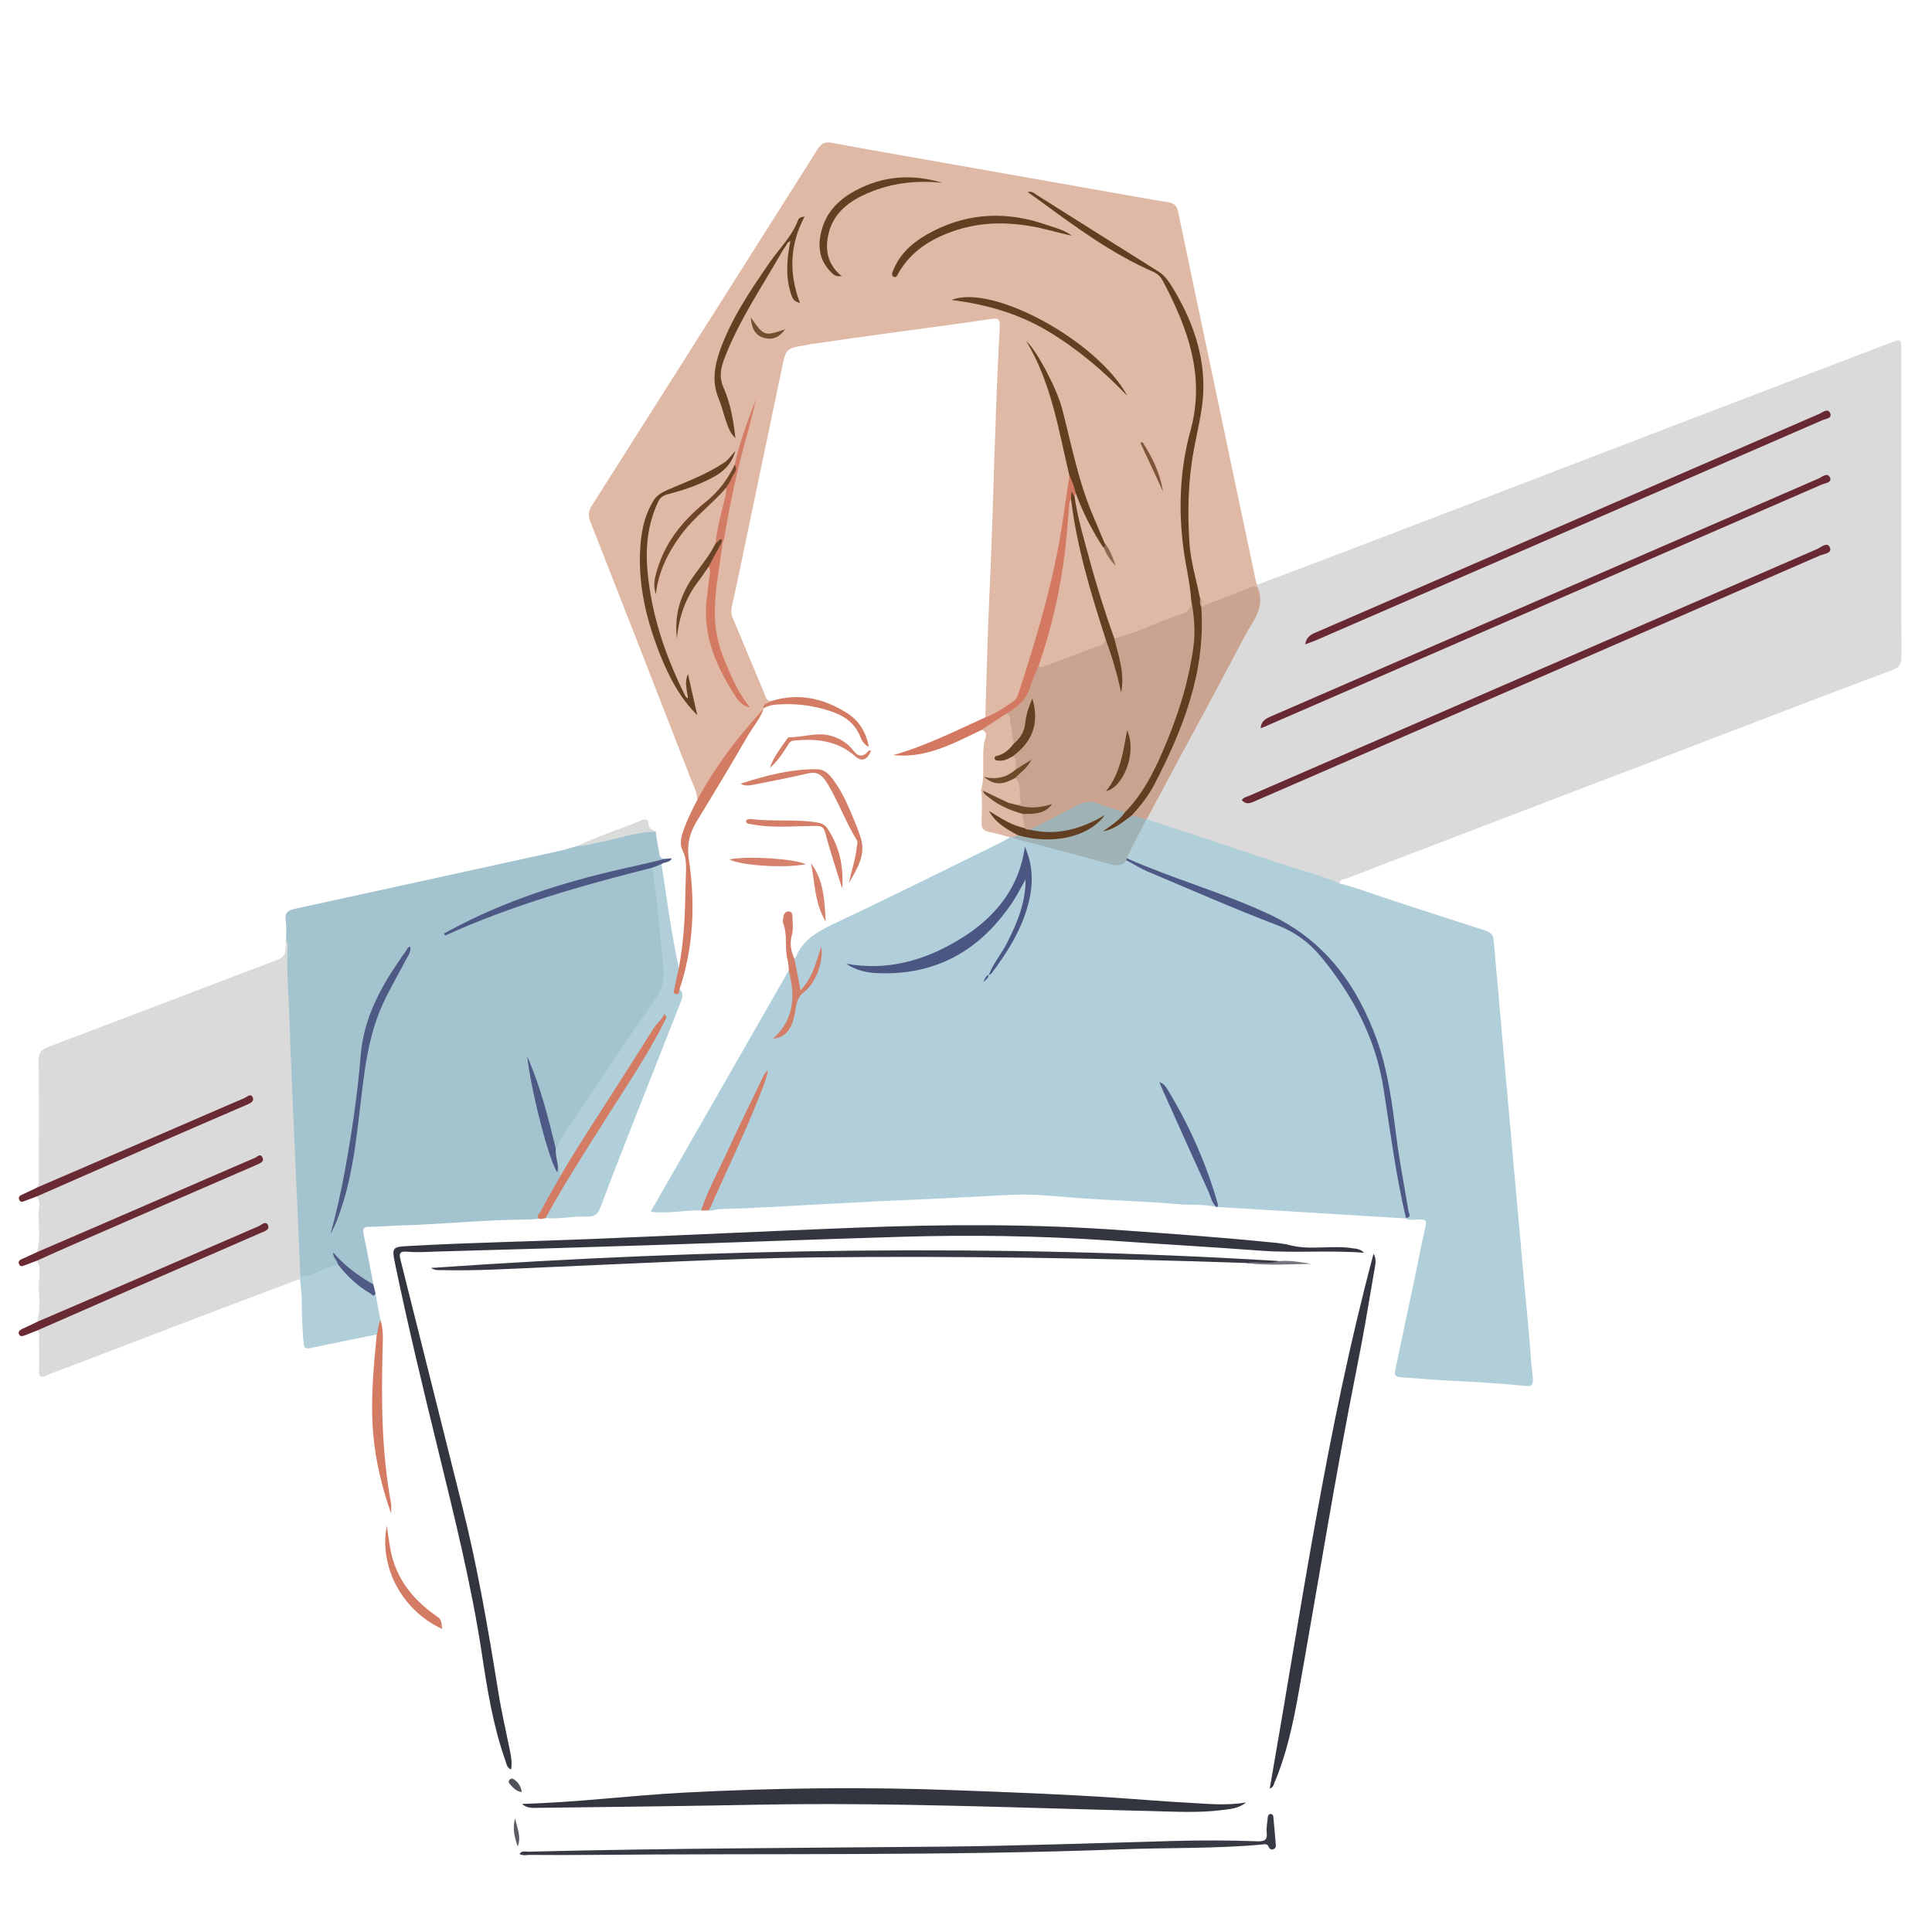 <?xml version="1.0" encoding="utf-8"?>
<!-- Generator: Adobe Illustrator 19.0.0, SVG Export Plug-In . SVG Version: 6.00 Build 0)  -->
<svg version="1.1" id="Layer_1" xmlns="http://www.w3.org/2000/svg" xmlns:xlink="http://www.w3.org/1999/xlink" x="0px" y="0px"
	 viewBox="0 0 1080 1080" style="enable-background:new 0 0 1080 1080;" xml:space="preserve">
<style type="text/css">
	.st0{fill:#DADADA;}
	.st1{fill:#B0CFDA;}
	.st2{fill:#DFB9A5;}
	.st3{fill:#A3C3CE;}
	.st4{fill:#B0CFD9;}
	.st5{fill:#33353F;}
	.st6{fill:#B1CFD9;}
	.st7{fill:#333640;}
	.st8{fill:#373943;}
	.st9{fill:#363842;}
	.st10{fill:#D47961;}
	.st11{fill:#D47B63;}
	.st12{fill:#692A34;}
	.st13{fill:#D37B63;}
	.st14{fill:#4D5884;}
	.st15{fill:#D57E67;}
	.st16{fill:#D37D66;}
	.st17{fill:#D37B65;}
	.st18{fill:#D47B64;}
	.st19{fill:#DADBDB;}
	.st20{fill:#D67F68;}
	.st21{fill:#D6816B;}
	.st22{fill:#D6826C;}
	.st23{fill:#4F5A85;}
	.st24{fill:#76767D;}
	.st25{fill:#5D5E65;}
	.st26{fill:#50525A;}
	.st27{fill:#CAA490;}
	.st28{fill:#692934;}
	.st29{fill:#9FB2B6;}
	.st30{fill:#4E5884;}
	.st31{fill:#4C5683;}
	.st32{fill:#CAA390;}
	.st33{fill:#623D1F;}
	.st34{fill:#643F21;}
	.st35{fill:#633E1F;}
	.st36{fill:#643E20;}
	.st37{fill:#653F21;}
	.st38{fill:#D47A63;}
	.st39{fill:#D47C65;}
	.st40{fill:#6D4628;}
	.st41{fill:#684224;}
	.st42{fill:#7D5639;}
	.st43{fill:#744E31;}
	.st44{fill:#8E684E;}
	.st45{fill:#4E5984;}
	.st46{fill:#4E5985;}
	.st47{fill:#6B4628;}
	.st48{fill:#6E492B;}
	.st49{fill:#633F22;}
	.st50{fill:#654022;}
</style>
<g id="XMLID_16_">
	<path id="XMLID_237_" class="st0" d="M702.8,326.9c24.8-9.4,49.7-18.8,74.5-28.3c29.3-11.2,58.6-22.4,87.9-33.7
		c49.3-18.9,98.6-37.8,147.9-56.6c15.3-5.9,30.7-11.7,46.1-17.6c2.7-1.1,3.7-0.5,3.6,2.4c0,0.8,0,1.7,0,2.5
		c0,57.2,0,114.3,0.1,171.5c0,4.1-1.1,6-5.2,7.5c-28.3,10.6-56.5,21.4-84.7,32.2c-28.7,11-57.4,22-86.1,32.9
		c-28.1,10.7-56.1,21.5-84.2,32.2c-16.6,6.3-33.2,12.7-49.7,19.1c-1.5,0.6-3.9,0.3-4.2,2.8c-1.5,0.8-2.9,0-4.3-0.4
		c-32.5-10.6-65.1-21.2-97.6-31.9c-2.2-0.7-4.6-1.1-6.1-3.2c0.4-6,4.2-10.7,6.9-15.7c12.2-22.8,24.5-45.7,36.6-68.6
		c5.3-10,10.7-19.9,16.1-29.8c2.3-4.2,3.5-8.1,1.8-12.7c-0.4-1.1-0.5-2.3-0.2-3.4C702.1,327.6,702.4,327.2,702.8,326.9z"/>
	<path id="XMLID_236_" class="st1" d="M680,674.7c-7.2-1.7-14.5-0.9-21.8-1.6c-18.5-1.6-37.1-2-55.6-3.4
		c-12.3-0.9-24.5-2.4-36.8-1.8c-21.2,1-42.4,2.3-63.6,3.1c-12.4,0.5-24.8,1.3-37.3,1.9c-20.9,1-41.7,2.5-62.7,3
		c-2.2,0-4.2,1.3-6.4,0.7c-0.5-1.6,0.4-2.9,1-4.3c10.1-22.8,20.9-45.3,28.9-66.1c-9.9,20.6-21,43.5-31.3,66.8
		c-0.6,1.4-1.4,2.7-2.6,3.6c-9.1-0.2-18.1,2-28.1,0.8c25.9-45.2,51.5-90,77.1-134.7c1.3,0,1.7,1,1.9,1.9c2.9,12.2,1.4,23.7-5.9,33.4
		c2.9-1.9,4.6-5.5,5.5-9.5c0.7-3.1,1.7-6.1,2.5-9.1c0.4-1.6,0.8-3.5,2.1-4.4c7.4-4.8,9.4-12.5,11.4-20.3c0.1-0.4,0.2-0.9,0.2-0.8
		c-1.3,5.3-3.1,11-6.4,16c-1.1,1.6-2.2,3.7-4.6,3.2c-2.2-0.5-2.1-2.9-2.2-4.6c-0.4-4.2-2.9-8.2-1.2-12.6c0.2-0.2,0.6-0.4,0.7-0.7
		c4.2-10.6,13.4-15,23-19.6c30.8-14.5,61.2-29.7,91.8-44.7c1.8-0.9,3.4-2,5.1-2.9c0.4-0.4,0.9-0.6,1.4-0.6c11.7,2.5,23.1,6.1,34.6,9
		c6.9,1.8,13.9,3.2,20.7,5.5c3.1,1,5.4-0.5,8-1.6c0.8-0.1,1.7,0,2.4,0.4c21.5,11.9,45.1,18.9,67.3,29.3c6.8,3.2,13.8,6,20.9,8.3
		c5.3,1.7,9.4,4.7,13.1,8.7c21.1,22.8,36.1,48.9,41.3,79.6c3.7,21.5,6.1,43.1,10.5,64.5c0.6,2.9,1.9,5.7,1.5,8.8
		c-0.2,0.5-0.5,0.9-0.9,1.2c-35-2.1-70-4.3-105-6.4c-3.8-7.8-5.5-16.4-8.9-24.4c-6.1-14.6-13.2-28.7-21.4-43.2
		c8.3,20.2,18.1,38.9,26.2,58.3C677.7,668.5,679.1,671.5,680,674.7z"/>
	<path id="XMLID_235_" class="st2" d="M702.8,326.9c0,0.4-0.1,0.7-0.1,1.1c-9.8,4.3-19.7,8.5-30.1,11.4c-0.5,0-1-0.3-1.3-0.7
		c-0.9-1.6-0.8-3.5-1.7-5.1c-7-26.4-8.4-53.1-3.8-80.2c1.5-8.9,3.2-17.7,4.7-26.6c2.3-13,0.4-25.6-3.6-37.9
		c-3.5-10.8-7.8-21.3-14.5-30.6c-2.3-3.2-4.8-5.8-8.2-7.8c-22.3-12.8-44.1-26.5-61.4-38.7c5.5,3.5,14.3,10.2,23.5,16.5
		c10.6,7.2,21.4,14.2,33.1,19.5c7.6,3.5,12.8,9.1,16.4,16.6c8.3,17.3,13.5,35.4,15,54.6c0.3,3.4-0.6,6.6-1.4,9.8
		c-5.9,22.7-8.4,45.8-7.3,69.3c0.5,10.2,3.6,20,4.5,30.1c0.2,2.2,0.6,4.3,0.6,6.5c-0.3,7.1-0.7,7.5-7.3,10c-10,3.8-20,7.8-30.1,11.5
		c-2.3,0.9-4.6,2.1-7.2,1c-1.4-0.9-2-2.2-2.5-3.7c-7.9-23.7-15.2-47.6-20.3-72.1c-0.2-1.1-0.4-2.3-0.2-3.5c0.2-1.1,0.5-2.1,1.7-2.5
		c3,2.6,3.9,6.4,5.5,9.8c3.2,6.8,6.9,13.2,10.6,19.7c1.8,3.1,3.5,6.3,5.3,9.4c-2.1-3.6-3.8-7.4-6.1-10.8
		c-8.7-18.1-15.4-36.9-19.4-56.5c-4-19.5-11-37.6-21.7-54.4c-0.3-0.6-0.8,0.6-0.3,0.1c0,0,0.1,0,0.2,0.2c5.6,8.1,9.6,17.1,12.5,26.5
		c4.8,15.3,7.8,31,11.1,46.6c-4.3,40.6-14.6,79.8-27.2,118.6c-3.1,9.6-11.1,12.7-18.7,16.6c-0.7,0.4-1.6,0.2-2.3-0.4
		c0.7-22.1,1.2-44.2,2.2-66.3c0.7-16.1,1.4-32.2,1.9-48.3c0.6-20.9,1.3-41.9,2.1-62.8c0.5-13.6,1.1-27.2,1.9-40.8
		c0.2-4.1-0.9-5-5.1-4.3c-18.2,2.8-36.4,5.1-54.6,7.6c-15.4,2.1-30.9,4.3-46.3,6.5c-0.5,0.1-1,0.3-1.5,0.4
		c-12.3,1.9-12.1,1.9-14.6,14.4c-8.1,38.9-16.3,77.8-24.4,116.8c-1.1,5-2.2,10-3.3,15.1c-0.4,2.1-0.4,4.2,0.5,6.3
		c5.9,14.1,11.8,28.2,17.7,42.3c0.7,1.7,1,4,3.6,4.3c-0.2,2.4-3.6,1.7-4,4l0-0.1c-7,11.1-16.4,20.4-23.6,31.4
		c-3.4,5.1-6.8,10.2-9.7,15.6c-0.9,1.6-1.1,4-3.8,4c-0.3-4.8-2.7-8.9-4.3-13.2c-18.4-47.4-36.9-94.8-55.5-142.1
		c-1.4-3.5-1-6.1,1-9.2C373,216.2,415,149.9,457,83.5c2-3.2,3.9-4.4,7.9-3.7c19.5,3.7,39.1,7,58.7,10.5c27.7,4.9,55.5,9.8,83.2,14.7
		c15.5,2.7,31,5.6,46.5,8.1c4,0.6,4.9,3.1,5.5,6.3c6.3,30.3,12.7,60.6,19.1,90.9c8,38.1,16,76.2,24.1,114.3
		C702.1,325.4,702.5,326.1,702.8,326.9z"/>
	<path id="XMLID_234_" class="st3" d="M159.9,525.9c0-3.8,0.4-7.7-0.2-11.5c-0.7-4.5,1.7-5.6,5.3-6.4
		c48.9-10.6,97.8-21.4,146.7-32.1c3.7-0.8,7.4-2,11-3c10.4-3.3,21.1-5.5,31.8-7.9c4.1-0.9,8.1-1.5,12.2,0c0.1,4.2,1.3,8.3,1.9,12.4
		c0.3,2.2,1.5,2.6,3.3,2.7c-1.7,2.8-4.8,2.6-7.4,3.2c-21.5,5-43.1,9.8-64.1,17c-17.3,5.9-33.9,13.6-50.4,21.3
		c29.3-13.7,59.9-23.8,91.2-31.6c6.1-1.5,12.2-3.2,18.3-4.9c1.7-0.5,3.5-1.3,5.3-0.4c3.6,5.2,2.4,11.3,3.1,16.9
		c1.6,12.7,2.5,25.5,3.9,38.2c0.8,7-0.2,13.2-4.4,19.3c-17.8,26.4-35.8,52.6-53.3,79.2c-0.9,1.4-1.7,2.9-3.2,3.8
		c-2.7-0.1-2.4-2.5-2.7-4.1c-3.1-14.8-8.1-29.1-12.4-43.5c4.9,15.2,7.2,31,11.2,46.4c0.8,3.2,1.8,6.4,2.9,9.5
		c0.4,1.1,0.9,1.8,2.2,1.2c2.4,0.9,1.8,3.1,2.3,4.8c-1.3,6.3-6,10.9-8.6,16.5c-1.3,2.8-3.8,5-4.1,8.3c-1.8,0.2-3.6,0.4-5.4,0.5
		c-24.7,0.1-49.4,2.7-74.1,3.4c-5.3,0.2-10.6,0.7-15.9,0.7c-2.9,0-3.7,1-3.1,3.9c2,9.4,3.7,18.8,5.5,28.2c-1,0.4-2,0.1-2.9-0.4
		c-7.2-4.4-14.5-8.8-18.8-16c0,1.7,3.8,3.1,1.6,6c-5.1,3.3-11,4.6-16.5,6.8c-1.9,0.8-4,0.7-5.2-1.5c-1.2-5.7-1.2-11.6-1.4-17.4
		c-0.3-10.8-0.9-21.6-1.3-32.4c-0.8-20.9-1.3-41.9-2.8-62.8c-0.5-7.1-0.3-14.3-0.7-21.4c-0.6-13.3-1.9-26.6-1.4-39.9
		C159.5,534.7,161.1,530.4,159.9,525.9z"/>
	<path id="XMLID_233_" class="st0" d="M159.9,525.9c1,0.9,1,2.1,0.9,3.2c-0.7,14.5,0.7,28.9,1.1,43.3c0.5,17.4,1.4,34.8,2.1,52.1
		c0.5,13.4,1.2,26.8,1.8,40.2c0.7,16.4,1.4,32.8,2.1,49.2c0.2,0.3,0.3,0.5,0.2,0.7c-0.1,0.2-0.2,0.3-0.3,0.3
		c-14.9,5.6-29.8,11.2-44.6,16.8c-28.8,11-57.6,22-86.4,33c-3.7,1.4-7.5,2.6-11.1,4.3c-3,1.3-3.9,0.5-3.9-2.6c0.1-6,0.1-12,0-18
		c0-1.6,0.5-3.4-1-4.7c0.5-3,3.3-3,5.3-3.9c18.7-8.3,37.5-16.4,56.3-24.5c20.9-9.1,41.8-18.2,62.7-27.3c0.8-0.3,1.5-0.6,2.6-2.2
		c-3.6,1-6.2,2.3-9,3.5C101.2,705.6,63.9,722,26.4,738c-1.7,0.7-3.4,2.3-5.6,0.9c2.1-7,0.8-14.1,0.9-21.1c0.1-4.3,1.4-8.9-1-13
		c0.2-2.4,2.3-2.6,3.9-3.3c27.8-12.1,55.6-24.2,83.4-36.2c10.4-4.5,20.8-9,31.2-13.5c1.8-0.8,3.7-1.3,5.5-3.7
		c-7.5,2.3-13.7,5.6-20.2,8.4C91.7,670.6,59,684.9,26.3,699c-1.7,0.8-3.5,2.3-5.6,0.8c2.1-7.3,0.7-14.7,0.9-22.1
		c0.1-3,1.2-6.3-1.1-9c0.2-2.1,2-2.5,3.5-3.1c27.6-12,55.2-24,82.8-36c10.8-4.7,21.8-9,32.2-14.8c-4.1,0.7-7.8,2.6-11.6,4.2
		c-34,14.9-68,29.6-102.1,44.4c-1.5,0.6-3,1.7-4.6,0.4c1.3-2,1-4.2,1-6.3c0-21.5,0.2-43-0.1-64.4c-0.1-4.5,1.5-6.4,5.4-7.9
		c25.8-9.7,51.5-19.5,77.2-29.3c16-6.1,31.9-12.2,47.9-18.2C159.6,534.8,159.6,534.8,159.9,525.9z"/>
	<path id="XMLID_232_" class="st4" d="M641,457.9c24.2,8,48.4,15.9,72.6,24.1c11.8,4,23.9,6.9,35.3,11.9c10.5,2.6,20.5,6.6,30.8,9.9
		c16.9,5.5,33.8,11,50.7,16.4c3,1,4.3,2.3,4.6,5.9c1.7,18.8,3.4,37.6,5,56.4c1.6,18.6,3.4,37.3,5,55.9c1.9,22.4,4.1,44.9,6,67.3
		c1.5,18.5,3.7,36.9,4.9,55.4c0.2,3.5,1,6.9,1,10.4c0,2.6-0.9,3.6-3.5,3.3c-14.4-1.5-28.8-2.3-43.2-3c-9.1-0.4-18.2-1.4-27.3-1.9
		c-3.4-0.2-3.4-2-2.9-4.3c3.8-18.1,7.7-36.3,11.5-54.4c1.8-8.6,3.4-17.2,5.4-25.8c0.8-3.3-0.3-3.6-3.1-3.7c-2.8-0.1-5.7,0.9-8.3-0.7
		c0,0,0.3-0.4,0.3-0.4c0.7-0.8,0.9-1.7,0.6-2.8c-4.3-19.5-6.7-39.3-9.4-59c-2.3-17-6.2-33.7-13.2-49.5c-5.4-12.1-13-22.8-21.7-32.7
		c-2.1-2.4-4.7-4.3-6.5-6.9c-5.6-8.1-14.8-11.1-22.9-15.3c-19.6-10.3-40.6-17.6-61.5-24.8c-7.4-2.5-14.5-5.9-21.4-9.4
		c-1.1-0.9-1-2.2-0.4-3.2c3.7-6.3,6-13.3,10.8-18.9C640.5,458.1,640.7,458,641,457.9z"/>
	<path id="XMLID_231_" class="st5" d="M762.5,700.3c-19.2-1.5-38,0.2-56.8-1.1c-28.2-2.1-56.5-3.7-84.8-5.7
		c-39.3-2.7-78.6-3.3-117.9-2.1c-47,1.4-93.9,3.2-140.9,4.7c-39,1.3-77.9,2.4-116.9,3.5c-5.8,0.2-11.7,0.6-17.5,0.1
		c-4.8-0.4-4.6,1.5-3.7,5c11.4,45.3,22.7,90.7,34.1,136.1c8.8,34.7,14.8,70,20.5,105.3c1.8,11.2,4.4,22.2,6.6,33.3
		c0.6,3.1,1.1,6.2,0.5,9.7c-2.4-0.8-2.5-3.1-3.1-4.7c-7-19.6-10.2-39.9-13.3-60.4c-5.8-38.1-15.1-75.4-24.2-112.7
		c-8.5-34.8-16.9-69.5-24.2-104.6c-2-9.6-1.6-9.7,8-10.2c33.9-1.9,67.9-2.5,101.9-3.9c49.1-2,98.2-4.4,147.3-6.3
		c50.1-2,100.3-2.2,150.3,1.5c26.1,1.9,52.1,3.7,78.1,6.3c4.8,0.5,9.7,0.7,14.3,1.9c11.7,3.1,23.6-0.1,35.3,1.8
		C758.4,698.1,760.6,698.2,762.5,700.3z"/>
	<path id="XMLID_230_" class="st6" d="M310.7,642.1c4.8-9.5,11.3-17.9,17.2-26.7c12.9-19.5,25.9-39,39.3-58.2c3.8-5.5,4-11.1,3.5-17
		c-1.2-13-2.5-26-3.9-38.9c-0.6-5.4-1.3-10.8-2-16.2c1.2-1.8,2.7-2.8,5-2.1c3,19.4,5.4,38.9,9.7,58c1.4,3.6-0.8,7-0.9,10.5
		c0,1.1-0.3,2,1.3,1.4c2.5,2.2,1.6,4.8,0.6,7.3c-8.1,20.7-16.3,41.4-24.5,62.1c-6.8,17.5-13.7,34.9-20.3,52.5
		c-1.4,3.8-3.3,5.5-7.6,5.3c-7.8-0.4-15.5,1.6-23.4,0.8c-0.8-2.6,1-4.4,2.1-6.4c15.6-27.4,33.2-53.5,49.8-80.2
		c4.8-7.8,9.5-15.7,13.9-24.8c-11.1,14.9-19.6,30.3-29.2,45c-8.6,13.1-17,26.3-25.1,39.7c-0.7,1.1-1.4,2.3-2.7,2.8
		c-1.6-1.3,0-3.7-1.7-5C309.6,648.9,308.6,645.7,310.7,642.1z"/>
	<path id="XMLID_229_" class="st5" d="M291.8,1008.4c30.3-0.8,60.2-4.7,90.3-6.3c51.1-2.7,102.2-3.3,153.4-1.3
		c29.6,1.1,59.2,2.2,88.8,4.2c13.6,0.9,27.2,2.1,40.9,2.8c10.4,0.6,20.8,1.6,31.3-0.2c-4,3.4-9,3.7-13.9,4.3
		c-13,1.6-26,0.8-38.9,0.5c-72.5-1.7-144.9-4.9-217.4-3.6c-41.8,0.8-83.6,1.3-125.4,1.8C297.7,1010.7,294.4,1010.8,291.8,1008.4z"/>
	<path id="XMLID_228_" class="st7" d="M709.8,999.8c17.6-100.3,31.8-200.9,58-298.9c1.9,2.7,1,6.3,0.4,9.6
		c-3.1,18.2-6.1,36.4-9.8,54.6c-12.1,60.6-21.8,121.6-32.7,182.4c-3,16.7-6.6,33.3-13.3,49.1C712,997.6,711.9,999.1,709.8,999.8z"/>
	<path id="XMLID_227_" class="st8" d="M290.4,1036.4c1.3-2,3.3-1.3,5-1.3c76.5-1.9,152.9-2.1,229.4-2.8c43.8-0.4,87.6-2,131.4-3.2
		c15.5-0.4,31-0.4,46.5,0.2c3.8,0.1,5.9-0.4,5.4-5c-0.3-2.8,0.4-5.6,0.6-8.5c0.1-0.9,0.6-1.7,1.5-1.8c0.9,0,1.6,0.7,1.6,1.6
		c0.5,5.3,1,10.6,1.4,15.9c0.1,1-0.4,2-1.6,2.3c-1.2,0.3-2-0.4-2.4-1.3c-0.7-2-2.1-1.6-3.7-1.4c-26.4,2.4-52.9,1.7-79.4,2.7
		c-98.4,3.7-196.9,2.2-295.4,3.1c-11.7,0.1-23.3,0.1-35,0C294.1,1037,292.2,1037.4,290.4,1036.4z"/>
	<path id="XMLID_226_" class="st9" d="M696.6,706c-80.3-2.7-160.6-4-240.9-3.1c-50.1,0.6-100.2,3.4-150.3,5.5
		c-19.5,0.8-38.9,2.1-58.4,1.6c-1.8,0-3.7,0.3-6.1-1.2c158.3-11,316-13.5,473.7-3.9c0.1,1.1-0.6,1.4-1.5,1.3
		C707.7,706.2,702.1,706.8,696.6,706z"/>
	<path id="XMLID_225_" class="st4" d="M167.7,714.9c0-0.4,0.1-0.7,0.1-1.1c6.5-0.4,11.8-4.3,17.8-5.9c1.1-0.3,2.2-0.7,3.3-1.1
		c2.1-0.3,2.7,1.5,3.8,2.7c5,5.4,10.2,10.6,17.2,13.4c0.9,5,1.8,10.1,2.8,15.1c-0.7,2.7,1,5.9-2.1,8c-12.4,2.5-24.9,5-37.3,7.6
		c-2.8,0.6-3.4-0.5-3.6-3c-0.7-7.8-1-15.5-1-23.3C168.7,723.2,168.1,719,167.7,714.9z"/>
	<path id="XMLID_224_" class="st10" d="M601.4,275.8c-0.3,0.6-0.5,1.3-0.8,1.9c-2,0.4-0.9-1.4-1.4-2c-0.2,1.3,0.4,2.6,0.1,3.9
		c-1.9,14.7-2.4,29.5-4.9,44.1c-2.9,16.3-6.8,32.2-12.4,47.7c-2.4,5.5-4.2,11.2-6.6,16.6c-2.4,5.3-6.6,9-11.8,11.5
		c-4.7,3.2-8.9,7.4-14.8,8.5c-15.7,7.5-31.1,16.1-49.4,14.1c17.9-5.1,34.5-13.4,51.4-21.1c5.7-2,10.6-5.5,15.5-8.8
		c1.8-1.2,2.6-3.1,3.2-5c10-30.9,19.4-62,24.3-94.3c1.4-9,2.7-18,4-27C601.5,268.3,602.2,271.8,601.4,275.8z"/>
	<path id="XMLID_223_" class="st11" d="M379.9,552.9c-0.5,1.1,0.3,3.1-1.9,2.8c-1.7-0.2-1.3-1.8-1.1-2.8c0.8-4,1.7-7.9,2.6-11.8
		c2-11.1,3.1-22.3,3.4-33.6c0.1-6,0.4-12,0.5-17.9c0.1-4.8,0.6-9.5-1.8-14.1c-1.8-3.5-0.9-7.5,0.4-11.2c2.1-6,4.9-11.6,7.8-17.2
		c7.2-13.2,15.5-25.5,25.1-37.1c3.9-4.7,8-9.3,12-14c-1.9,5.8-6,10.3-8.9,15.4c-9.3,16-18.8,31.8-28.4,47.5
		c-4.1,6.8-5.8,13.4-4.5,21.7C388.7,504.9,387.8,529.2,379.9,552.9z"/>
	<path id="XMLID_222_" class="st2" d="M548.8,407.9c4.6-3,9.3-6.1,13.9-9.1c2.8-0.1,3,2,3.3,3.9c0.7,4,1.3,8.1,1.6,12.2
		c-0.6,4.8-5.2,5.9-8.2,8.6c2.7,0.4,4.8-1.8,7.3-1.2c3,1.7,2.2,4.5,2,7.1c-3.3,5.8-8.6,7.1-13.6,6.8c3.5,0.7,3.9,0.7,8.5-0.8
		c1.6-0.5,3.1-1.4,4.8-0.7c3.6,4.6,4.2,12.6,1.2,16.1c-5.6,1-9.7-2.6-14.4-4.6c-2-0.9-3.8-2.1-5.6-3.2c-0.4-0.3-0.8-0.6-1.3-0.8
		c2.6-9,0.4-18.3,1.9-27.3C550.8,412.6,552.6,409.4,548.8,407.9z"/>
	<path id="XMLID_221_" class="st12" d="M20.8,738.9c23.4-10,46.7-20.1,70.1-30.2c17.9-7.7,35.7-15.5,53.6-23.2
		c1.6-0.7,3.9-3.1,5.1-1c1.6,2.9-1.5,3.7-3.6,4.6C122.3,699.5,98.6,709.7,75,720c-18.1,7.9-36.2,15.9-54.3,23.8
		c-2.3,0.9-4.6,1.8-6.9,2.7c-1.1,0.4-2.4,0.8-3.1-0.5c-0.8-1.6,0.3-2.4,1.6-3.1C15.2,741.6,18,740.3,20.8,738.9z"/>
	<path id="XMLID_220_" class="st12" d="M20.8,699.9c26.7-11.5,53.4-23,80-34.6c13.9-6,27.7-12.1,41.6-18c1.3-0.5,3-2.7,4.2-0.5
		c1.4,2.5-0.9,3.3-2.8,4.2c-34.6,15-69.2,30-103.8,45.1c-6.5,2.8-13,5.8-19.5,8.7c-2.1,0.8-4.3,1.6-6.4,2.4
		c-1.3,0.5-2.6,1.2-3.4-0.4c-0.9-1.9,0.6-2.6,2-3.2C15.5,702.4,18.1,701.1,20.8,699.9z"/>
	<path id="XMLID_219_" class="st13" d="M313.6,656.9c7.5-13,15.7-25.5,23.8-38.1c9.5-14.8,19-29.7,28.4-44.6
		c1.7-2.6,4.4-4.3,5.5-7.4c2.1,1.9,0.7,2.9,0.2,4c-9,18.3-20.5,35-31.3,52.2c-12.1,19.1-24.4,38.1-35.3,58c-1,0.2-2.1,0.3-3.1,0.5
		c-2.7-1.4-0.4-2.8,0.2-3.9C305.7,670.5,309.7,663.7,313.6,656.9z"/>
	<path id="XMLID_218_" class="st12" d="M20.8,663.8c27.3-11.8,54.6-23.5,81.9-35.3c11.3-4.9,22.5-9.8,33.8-14.6
		c1.4-0.6,3.5-2.8,4.6-0.8c1.4,2.4-1,3.6-3.2,4.5C123,624,108,630.5,93.1,637c-24.2,10.6-48.3,21.2-72.5,31.8
		c-2.1,0.8-4.3,1.6-6.4,2.4c-1.3,0.5-2.6,1.2-3.4-0.4c-0.9-1.9,0.6-2.6,2-3.2C15.5,666.4,18.1,665.1,20.8,663.8z"/>
	<path id="XMLID_217_" class="st11" d="M210.6,746c0.9-2.6,0.7-5.5,2.1-8c1.7,5.2,1.3,10.5,1.2,15.8c-0.8,29-0.6,57.9,4.7,86.6
		c0.3,1.4,0,2.9,0,5.6c-5.2-15-8.6-29.1-9.9-43.8C207,783.4,208.8,764.7,210.6,746z"/>
	<path id="XMLID_216_" class="st14" d="M369.8,483c-1.7,0.7-3.3,1.4-5,2c-39.5,10-78.7,21-116,38c-0.2-0.4-0.4-0.8-0.6-1.2
		c3-1.6,6.1-3.2,9.1-4.8c31.1-15.9,64.2-25.7,98.1-33c5.5-1.2,10.9-2.6,16.4-3.9c1.1-0.1,2.2-0.2,3.8-0.3
		C374.2,482.5,371.4,481.7,369.8,483z"/>
	<path id="XMLID_215_" class="st15" d="M414,438.1c13.9-4.5,27.7-8.2,42.4-8.1c4.8,0,7.2,3,9.6,6.2c5.7,7.7,9.1,16.6,12.7,25.3
		c0.8,2,1.5,4.1,2.2,6.1c3.6,10.1-1.8,17.9-6.3,25.9c1.3-6.8,3.8-13.4,4.4-20.4c0.1-1.1,0.7-2.2,0-3.4
		c-6.6-10.6-10.6-22.6-17.4-33.1c-2.7-4.1-5.5-5.3-10.3-4.2c-9.9,2.4-19.8,4.2-29.8,6.2C419.1,439.1,416.5,439.6,414,438.1z"/>
	<path id="XMLID_214_" class="st16" d="M444.1,536c1.1,5.5,2.2,11,3.4,17.5c6.9-7,8.6-15.7,11.6-24.3c1.4,8.9-3.4,20.7-9.8,25.5
		c-4.6,3.5-4.3,9.1-5.4,13.9c-1.8,7.3-5.3,11.5-11.8,12c11.9-10.6,12.5-23.7,8.9-37.8c-0.2-2.1-0.2-4.3-0.8-6.4
		c-1.7-6.6,0.2-13.7-2.4-20.2c-0.3-0.9-0.1-2,0-3c0.2-1.8,0.9-3.6,2.8-3.7c2.3-0.2,2.4,2,2.4,3.6c0.1,3.1,0.5,6.5-0.3,9.4
		C441.3,527.4,442.1,531.7,444.1,536z"/>
	<path id="XMLID_213_" class="st2" d="M548.5,442c0.3-0.1,0.6-0.1,0.9-0.2c5.6,4.5,11.6,8.1,18.4,10.5c1.7,0.6,3.6,0.9,4.6,2.7
		c0.7,2.4,1.6,4.8,0.9,7.4c-1.6,2.2-3.6,1-5.4,0.4c-4.5-1.5-8.6-3.9-11.9-6.3c3.3,4,9.3,5.5,12.9,10.2c-0.7,1.2-1.9,1.4-3.1,1.3
		c-0.4,0-0.7,0-1.1,0c-4-1-8-2.2-12-3c-3.4-0.6-4.1-2.5-4-5.6C548.8,453.6,549.3,447.8,548.5,442z"/>
	<path id="XMLID_212_" class="st17" d="M391.9,676.7c3.8-11.4,9.6-21.9,14.6-32.8c6.7-14.5,13.7-28.9,20.7-43.3
		c0.3-0.5,0.8-1,2.1-2.5c-1.1,6.2-3.3,10.7-5,15.2c-8.2,20.9-18.2,41.1-27.2,61.7c-0.3,0.6-0.8,1.1-1.1,1.6
		C394.5,676.7,393.2,676.7,391.9,676.7z"/>
	<path id="XMLID_211_" class="st14" d="M680,674.7c-2.7-2.3-3.2-5.8-4.5-8.7c-8.5-18.6-16.8-37.2-25.2-55.9c-0.7-1.5-1.3-3-2.2-5.2
		c2.6,0.9,3.6,2.6,4.6,4.2c12.2,20.1,21.7,41.5,28.1,64.1c0.1,0.4-0.1,1-0.2,1.5c0,0-0.3,0-0.3,0L680,674.7z"/>
	<path id="XMLID_210_" class="st18" d="M247.2,910.6c-21.6-9.8-35.5-33.8-31-57.7c1,5.9,1.5,11.6,2.9,17c3.6,14,12.3,24.5,23.9,32.8
		C246.6,905.2,246.6,905.1,247.2,910.6z"/>
	<path id="XMLID_209_" class="st15" d="M470.8,496.8c-3.2-10.4-6.7-20.8-9.5-31.3c-0.9-3.2-2.2-3.8-5-3.8c-11.6,0-23.3,1.3-34.9-0.7
		c-1-0.2-2-0.3-2.9-0.5c-0.8-0.2-1.6-0.5-1.4-1.6c0.1-0.8,0.8-0.9,1.5-1c0.3-0.1,0.7-0.1,1-0.1c12.4,1.7,25-0.1,37.4,2
		c2.2,0.4,4,1.2,5.4,3.1C469.3,473.1,471.7,484.5,470.8,496.8z"/>
	<path id="XMLID_208_" class="st11" d="M426.8,396c-0.4-3.1,2.7-2.6,4-4c15.6-5,30.1-1.6,43.3,7c6.1,4,10.1,10.4,11.6,18.5
		c-3.2-1.5-4.1-4.1-5.1-6.4c-3.2-7.3-8.9-11.1-16.2-13.5c-10.1-3.4-20.4-4.6-31-3.7C431,394.1,428.8,394.8,426.8,396z"/>
	<path id="XMLID_207_" class="st19" d="M366.7,464.9c-11.6,0.2-22.5,4.4-33.7,6.4c-3.4,0.6-6.7,1.8-10.2,1.6
		c11.7-5.8,24.3-9.4,36.3-14.6c1.7-0.7,3.5,0,3.4,1.6C362.2,463.3,364.8,463.7,366.7,464.9z"/>
	<path id="XMLID_206_" class="st20" d="M430.3,429.3c2.1-6.2,6.2-11.2,9.8-16.5c0.2-0.4,0.8-0.7,1.2-0.7c7.6,0.1,15.1-2.9,22.8-0.9
		c5.1,1.4,9.6,4,12.8,8.2c2.8,3.7,5.3,4,8.3,0.7c0.4-0.5,1-0.9,1.7-0.3c-2.2,5.1-5.1,6.3-9,2.8c-10-8.7-21.7-9.8-34.1-8.6
		c-2.1,0.2-2.8,1.5-3.6,2.9C437.4,421.4,434.4,425.8,430.3,429.3z"/>
	<path id="XMLID_205_" class="st21" d="M407.7,480.4c10.4-2.1,36.6-0.3,42.8,2.7C439.3,485.4,414.4,484,407.7,480.4z"/>
	<path id="XMLID_204_" class="st22" d="M461.6,515.2c-6.1-10-6.1-21.5-8.2-32.6C460.7,492.4,460.9,503.9,461.6,515.2z"/>
	<path id="XMLID_203_" class="st23" d="M209.9,722.9c-0.7,2.6-2,0.7-2.8,0.2c-7.2-4.2-13.1-9.7-18.2-16.3c-0.3-2.3-2.8-3.7-2.7-6.7
		c6.6,7.6,14.2,13.2,22.5,17.9C209.1,719.7,209.5,721.3,209.9,722.9z"/>
	<path id="XMLID_202_" class="st24" d="M696.6,706c6-1.2,12.1,1,18.1-1c6.1-0.6,12.2,0.5,18.2,1.5
		C720.8,706.7,708.7,707.6,696.6,706z"/>
	<path id="XMLID_201_" class="st25" d="M289.4,1032.2c-1.8-5.2-3.1-10.4-1.4-15.8C288.9,1021.6,291.6,1026.7,289.4,1032.2z"/>
	<path id="XMLID_200_" class="st26" d="M291.7,1001.8c-3.3-0.5-4.7-2.4-6.3-4c-0.9-0.9-1.5-1.9-0.5-3c1.1-1.1,2.2-0.3,3.1,0.4
		C290,996.7,291.1,998.7,291.7,1001.8z"/>
	<path id="XMLID_199_" class="st27" d="M671.7,339c9-3.5,18.1-7.1,27.2-10.6c1.2-0.5,2.6-0.4,3.9-0.5c5.2,11.2-2.6,19.3-7.1,27.9
		c-12,23-24.4,45.8-36.7,68.6c-6,11.1-11.9,22.3-17.9,33.4c0,0-0.2,0-0.2,0c-3.2,1.3-5.7-0.2-8.2-2c-0.3-1.3,0.3-2.3,1.1-3.2
		c15.3-17.9,23-39.5,29.9-61.5c4.8-15.2,8-30.6,6.9-46.6C670.3,342.8,670.1,340.7,671.7,339z"/>
	<path id="XMLID_198_" class="st28" d="M694.2,447.3c0.9-1.7,2.7-1.8,4.2-2.5c105.7-46,211.5-91.9,317.2-137.8c2.3-1,5.8-4.4,7.3-1
		c1.5,3.4-3.5,3.6-5.7,4.6c-104.9,45.7-209.9,91.3-314.9,136.9C699.6,448.7,696.9,450.3,694.2,447.3z"/>
	<path id="XMLID_197_" class="st28" d="M704.7,407.1c0.4-4.6,3.6-5.7,6.6-7c49.4-21.5,98.9-42.9,148.3-64.4
		c52.3-22.7,104.7-45.5,157-68.2c2-0.9,5-3.7,6.4-0.5c1.2,2.8-2.8,3.1-4.7,3.9c-103,44.8-206,89.5-309,134.3
		C708,405.9,706.5,406.4,704.7,407.1z"/>
	<path id="XMLID_196_" class="st28" d="M729.6,360.2c0.7-4.2,3.3-5.6,6.3-6.8c41.5-18,83-36,124.5-54.1
		c52.2-22.7,104.3-45.3,156.5-67.9c1.9-0.8,4.8-3.4,6.1-0.6c1.5,3.1-2.5,3.3-4.3,4.1c-94.2,41-188.5,82-282.8,122.9
		C734,358.6,732,359.3,729.6,360.2z"/>
	<path id="XMLID_195_" class="st29" d="M632.9,455.9c2.6,0.7,5.3,1.4,7.9,2.1c-3.7,7.2-7.4,14.5-11,21.7c0.6,0.4,0.6,0.8,0,1.2
		c-2.4,3.4-5.4,3.2-9.1,2.2c-17.6-4.9-35.3-9.5-53-14.2c-0.6-0.2-1.1-0.6-1.7-0.8c1-0.4,2-0.8,3-1.2c1.1-0.8,2.2-0.6,3.3-0.2
		c14,4.4,26.8,1,39-6.1c0.7-0.4,1.5-0.7,2.9-1.8c-10.8,6.9-22,7.9-33.5,7.4c-1.8-0.1-3.6-0.4-4.9-2c-0.4-2.5,1.8-3,3.2-3.7
		c7.8-4,15.7-7.9,23.6-11.8c3.8-1.9,7.6-2.2,11.5-0.5c4.7,2,9.9,2.7,14.5,5.1c1.4,2.4-0.7,3.6-1.9,5c-2.1,2.4-4.7,4.1-7.5,5.5
		c3.5-1.5,6.3-4.1,9.5-6.1C629.9,456.8,630.9,455.1,632.9,455.9z"/>
	<path id="XMLID_194_" class="st30" d="M629.7,480.9c0-0.4,0-0.8,0-1.2c26.1,11.6,53.8,19.2,79.8,31.4c31,14.5,49,39.3,60.2,70.2
		c6.4,17.8,8.6,36.5,11,55.1c1.7,13.5,4.4,26.9,6.6,40.4c0.2,1.4,2.1,3.7-1.4,4c-5.6-23.8-8.7-48.1-12.5-72.3
		c-4.3-27.7-17-51.9-34.9-73.6c-6.9-8.3-14.7-14-25-17.9c-24.4-9.3-48.3-19.9-72.4-30C637.2,485.3,633.5,482.9,629.7,480.9z"/>
	<path id="XMLID_193_" class="st31" d="M552.8,544.9c2.5-6.5,7.2-11.9,10.3-18.1c5.6-11.1,10.3-22.4,10.2-35.2
		c-2.3,4-4.4,8.2-6.9,12.1c-17.9,27.1-42.5,41.6-75.5,40.3c-6.2-0.2-12.2-1.4-17.9-5.3c23.3,4.3,44.2-2,63.1-13.4
		c19.4-11.7,33.6-28.2,36.8-52c4.6,10.4,4.8,20.7,2.1,31.3c-3.7,14.7-11.5,27.2-20.4,39.1C554.2,544.2,553.7,544.9,552.8,544.9
		L552.8,544.9z"/>
	<path id="XMLID_192_" class="st31" d="M552.7,544.9c-0.2,0.6-0.2,1.3-0.6,1.8c-0.4,0.6-1.1,1.1-2.4,2.3
		C550.7,546.6,551.3,545.4,552.7,544.9C552.8,544.9,552.7,544.9,552.7,544.9z"/>
	<path id="XMLID_191_" class="st32" d="M628.9,454c-4.9-1.5-10-2.6-14.7-4.6c-4.3-1.8-8-1.3-11.9,0.7c-8.8,4.6-17.7,9.1-26.6,13.7
		c-1.3,0.9-2.5,1.4-2.9-0.9c-0.1-2.7-1.5-5.2-1-8c2.3-2.1,5.4-0.9,8-1.7c1.7-0.5,3.5-0.7,4.7-1.7c-4.2,1.2-8.6,0.8-13,0.6
		c-1.2-0.1-2.8-0.2-2.8-2.1c0.8-0.2,2-0.5,1.9-1.2c-1.1-4.6,0.7-9.8-2.9-13.9c0-4.2,4.6-4.6,6.1-7.4c-1.8,1.1-3,3.7-5.9,2.7
		c-0.8-2.3,1.6-5.6-2-7.2c-0.2-2.6,2.1-3.6,3.5-4.9c7.3-6.3,9.1-14.2,7.3-23.7c-1.1,4.6-1.9,8.9-3,13.1c-1,3.6-2.1,7.7-7,8.2
		c-0.6-4.1-1.4-8.3-1.9-12.4c-0.2-1.8-0.2-3.6-2.1-4.5c5.8-3.3,10.8-7.5,12.9-14.1c1.4-4.4,3.3-8.6,5-12.9
		c11.2-3.4,22-8.1,32.9-12.1c1.8-0.7,2.8-2.3,4.4-3.1c1.4,0.3,1.7,1.4,2.1,2.5c2.7,7.8,5,15.7,6.7,23.3c-1.1-6.7-1.9-13.9-4.1-20.9
		c-0.5-1.5-1.3-3.2,0.2-4.6c11.3-2.8,21.7-8,32.5-11.8c1.2-0.4,2.4-1.1,3.7-1.3c5-1,7.4-3.8,6.7-9c2.2,0.5,1.9,2.4,2.2,4
		c1.8,12,1.2,23.9-1.7,35.7c-5.6,22.9-12.9,45.1-25.1,65.5c-2.3,3.9-4.8,7.6-7.6,11.1C632.4,452.4,631.3,454.2,628.9,454z"/>
	<path id="XMLID_190_" class="st33" d="M628.9,454c9.5-9.6,15.6-21.4,20.9-33.6c8.2-18.8,14.5-38.2,17.3-58.5
		c1.3-9.1,0.4-18.2-1.3-27.2c-0.6-9.2-2.9-18.1-4.1-27.1c-3.1-22.6-2.2-45.1,3.8-66.9c8.4-30.7-1.6-57.3-15.4-83.6
		c-1.2-2.2-2.8-4-5.3-5.1c-23-10-42.9-24.7-63-39.4c-2.3-1.7-4.6-3.3-7.3-5.2c2.2-0.7,3.4,0.5,4.6,1.3
		c22.8,14.4,45.7,28.8,68.5,43.1c3.4,2.1,5.6,5.3,7.6,8.5c11.1,18.2,18.4,37.8,17.4,59.5c-0.5,10.8-3.4,21.4-5.3,32
		c-3.2,17.2-3.5,34.5-2.4,51.8c0.7,10.2,3.8,20.2,5.8,30.3c1,1.6-0.2,3.5,0.8,5.1c0,0,0,0,0,0c2.6,36.2-10,68.3-26.2,99.5
		c-3.3,6.4-7.8,12-12.6,17.3c-5,3.6-9.6,7.9-16.1,8.9C621.1,461.4,625.8,458.6,628.9,454z"/>
	<path id="XMLID_189_" class="st34" d="M411.1,252.1c-2.3,7.7-6.9,11.7-12.5,14.7c-8.1,4.4-16.8,7.3-25.7,9.6
		c-2.9,0.8-4.2,2.3-5.2,4.6c-5.7,12.3-7,25.3-5.7,38.6c2.2,24.2,9.9,46.8,20.6,68.5c0.4,0.9,0.8,1.9,2,2.2c-0.5-4.5-2.2-8.9,0-13.5
		c1.7,7.7,3.4,15.4,5.2,23c-9.6-9.5-15.6-21-20.5-33.1c-7.5-18.7-12.4-38-11.5-58.4c0.4-10.1,2.2-19.9,7.6-28.6
		c1.7-2.7,4-4.1,7.2-5.6c10.8-4.7,22-8.7,31.9-15.3C406.7,257.6,408.3,255.1,411.1,252.1z"/>
	<path id="XMLID_188_" class="st34" d="M411.1,244.9c-3-2.9-3.8-5.6-4.8-8.2c-1.7-4.7-2.8-9.6-4.7-14.2c-3.6-8.9-2.3-17.4,0.7-26.1
		c6.4-18.3,17.2-34.1,28.1-49.9c5.3-7.6,12.1-14.2,15.6-23.1c0.7-1.8,1.2-1.8,3.8-2.4c-8.4,15.7-8.9,31.9-2.6,48.4
		c-3.3-1.1-4-1.7-5.2-5.7c-3-9.5-2.1-19.1-0.2-28.8c-1.8,0.4-2,2-2.8,3c-0.8,1-1.5,2.2-2.2,3.4c-11,19.2-23.5,37.6-31.6,58.4
		c-2.2,5.7-3.5,10.8-0.7,17.1C408.3,225.3,409.9,234.6,411.1,244.9z"/>
	<path id="XMLID_187_" class="st35" d="M601.4,275.8c-0.8-3.4-2-6.8-3.6-9.9c-6.1-25.7-10.1-52-24.1-75.2c5.6,4.8,17.2,26.7,20,37.7
		c5.3,20.4,9.2,41.3,17.7,60.8c2.1,4.9,4.1,9.8,6.2,14.7c0.7,1.2,0.7,2-1,2C610.5,296.5,605.3,286.5,601.4,275.8z"/>
	<path id="XMLID_186_" class="st36" d="M599.2,131.8c-7.8-1.7-15.3-4.1-23.2-5.4c-14.7-2.5-29.2-2.1-43.3,2.9
		c-12.6,4.4-23.4,11.2-30.3,23.1c-0.6,1-1.1,3-2.7,2.4c-1.8-0.8-0.8-2.6-0.3-3.9c4.2-10.3,12.5-16.7,22-21.6
		c20.7-10.6,42.1-11.2,63.9-3.5C590,127.4,595,128.5,599.2,131.8z"/>
	<path id="XMLID_185_" class="st37" d="M622.9,356.9c2.4,9.9,6,19.7,3.8,30.2c-2.2-10.4-5.2-20.4-8.8-30.3c-1.6-0.9-2-2.6-2.5-4.2
		c-7.1-20.2-12.9-40.8-16.4-61.9c-0.7-3.9-0.5-7.8-0.3-11.8c0.1-1.3,0.2-2.6,0.3-4.3c0.7,1.3,1.2,2.2,1.7,3.2
		c1.7,11.7,5.1,23,8.2,34.4C612.9,327.2,617.6,342.1,622.9,356.9z"/>
	<path id="XMLID_184_" class="st38" d="M404,303c-1.6,13.5-4.6,26.7-4.4,40.5c0.1,8.8,1.9,17.1,5.2,25.1c3.7,9.1,7.6,18.3,14.4,26.9
		c-4.2-1.1-6.3-3.4-7.9-6c-10.5-16.2-18.3-33.2-16.4-53.2c0.4-4.3,1-8.5,1.5-12.8c0.3-2.3,1.2-4.6-0.3-6.7c0.4-5.7,3.7-10,7.3-14.1
		C403.5,302.8,403.7,302.9,404,303z"/>
	<path id="XMLID_183_" class="st34" d="M531.9,167.7c22.9-9.3,81.8,23.1,98.3,53.6c-13.2-13.8-27.7-26.1-44.1-36
		C569.6,175.4,551.5,170.1,531.9,167.7z"/>
	<path id="XMLID_182_" class="st34" d="M526.8,102.2c-15.3-1.6-30.1,0.2-44.2,6.9c-9.3,4.4-16.9,10.9-19.4,21.4
		c-2.2,9.1-0.6,17.6,7.4,23.9c-3.1,0.1-3.9-0.1-5.9-2.1c-7.3-7.2-7.8-15.9-5-25c3-9.6,9.8-16.1,18.4-20.7
		C493.7,98.2,509.9,97.1,526.8,102.2z"/>
	<path id="XMLID_181_" class="st39" d="M410.7,259.8c2.8-12.6,7.2-24.7,12-36.8c-1.7,6.7-3.2,13.4-5.1,20
		c-5.5,19.3-9.6,38.9-12.9,58.6c-0.1,0.5-0.4,0.9-0.6,1.3c0,0-0.3-0.2-0.3-0.2c-1.6-0.7-2.1,2.1-3.8,1.3c0.8-8.5,3.1-16.7,5.1-25
		c0.5-2.1,1-4.1,0.9-6.3c-0.6-3,2.2-4.7,2.9-7.1C409.3,263.7,411.3,262.2,410.7,259.8z"/>
	<path id="XMLID_180_" class="st40" d="M410.7,259.8c2.1,3-0.8,5-1.7,7.4c-0.7,2-2.1,3.7-3.1,5.5c-8,9.3-18.2,16.6-25.5,26.7
		c-7.1,9.7-12.3,20.1-13.8,32.9c-1.3-5-1.2-7.3,0.8-13.9c4.7-15.8,14.7-27.8,27.2-37.9C401.7,274.8,406.8,267.9,410.7,259.8z"/>
	<path id="XMLID_179_" class="st41" d="M399.8,304.1c0.8-0.7,1.5-1.5,2.3-2.2c1.4-1.2,1.4,0,1.5,1c-2.5,4.7-5.1,9.3-7.6,14
		c-1.7,2.5-3.3,5-5.1,7.4c-7.6,9.5-11.4,20.5-12.5,32.6c-1.6-13.3,2.1-25.1,10-35.8C392.4,315.5,396.8,310.3,399.8,304.1z"/>
	<path id="XMLID_178_" class="st42" d="M650.1,274.7c-4.2-9-8.4-18.1-12.6-27.1c0.4-0.2,0.8-0.3,1.1-0.5
		C644.1,255.5,648.5,264.4,650.1,274.7z"/>
	<path id="XMLID_177_" class="st43" d="M419.7,177.4c7.4,10.6,7.4,10.6,19.2,6.7c-3.2,4.5-7.2,6.2-12.1,4.7
		C422,187.3,420.1,183.4,419.7,177.4z"/>
	<path id="XMLID_176_" class="st44" d="M616.8,305.9c0.9-0.4,0.9-1.2,1-2c2.8,3.7,4.3,8,5.9,12.3
		C620.5,313.3,618.5,309.7,616.8,305.9z"/>
	<path id="XMLID_175_" class="st27" d="M671.7,339c-1.3-1.5-0.8-3.4-0.8-5.1C672.4,335.4,671.7,337.2,671.7,339z"/>
	<path id="XMLID_174_" class="st45" d="M184.7,690c3.3-12,6-24,8.2-36.1c3.8-21.1,7-42.3,8.7-63.7c1.6-20.8,11.2-38.4,22.9-55.2
		c0.8-1.1,1.5-2.2,2.3-3.2c0.7-0.9,0.8-2.3,2.5-2.6c0.7,2.9-1.2,5-2.3,7.1c-5.6,11-12.2,21.4-16.3,33.1c-4.6,12.8-6.5,26-8.2,39.4
		c-3.1,25.3-5,51-14.8,75C186.8,685.9,185.7,687.9,184.7,690z"/>
	<path id="XMLID_173_" class="st46" d="M310.7,642.1c-0.3,3.3,0.8,6.5,1.2,9.8c-0.1,1.1-0.1,2.3-0.2,3.5c-4.1-4.3-14.6-43.9-17-64.9
		C302,607.1,306.4,624.5,310.7,642.1z"/>
	<path id="XMLID_172_" class="st2" d="M598.7,278.9c3.2,26.7,11,52.4,19.2,77.9c0,1.8-0.6,3.1-2.5,3.8c-10.4,3.9-20.8,7.8-31.2,11.7
		c-1.3,0.5-2.5,1.1-3.5-0.4c7.3-21.1,12.2-42.9,14.8-65.1c1-8.5,1.5-17.1,2.3-25.7C597.9,280.3,598.4,279.6,598.7,278.9z"/>
	<path id="XMLID_171_" class="st37" d="M566.7,415.7c3.6-3,5.9-6.5,6.4-11.4c0.5-4.5,1.8-8.9,4-13.8c4.2,14.2-0.3,24.5-11.2,32.4
		c-2.3,1.3-4.7,2.6-7.4,2.3c-0.9-0.1-2.2,0.1-2.5-1.1c-0.3-1.4,1-1.5,1.9-1.7C561.6,421.3,564.4,418.8,566.7,415.7z"/>
	<path id="XMLID_170_" class="st47" d="M568.7,450c6.5,2.2,13,1.5,19.4-0.5c-4.1,5.7-10.3,5.5-16.3,5.5c-6.8-1.9-13.3-4.6-18.8-9.1
		c-1.4-1.1-3.1-2-3.5-3.9c4.7,2.2,9.3,4.5,14.1,6.7C565.1,449.2,566.9,449.5,568.7,450z"/>
	<path id="XMLID_169_" class="st48" d="M567.9,430.1c2.6-1.6,5.2-3.3,8.7-5.5c-2.3,5-6.3,7.1-8.9,10.2c-5.4,2.8-10.7,5.4-17.6-0.5
		C557.7,436.1,563.1,434.2,567.9,430.1z"/>
	<path id="XMLID_168_" class="st49" d="M572.8,462.9c0.8,0.9,1.9,0.9,2.9,0.9c14.9,3.5,28.5-0.2,41.9-8.2
		c-8.8,12.4-29.6,16.9-48.8,11.2c-5.8-3.3-11.8-6.2-16-13.5C559.9,457.7,565.8,461.5,572.8,462.9z"/>
	<path id="XMLID_167_" class="st50" d="M618.3,442.3c8.2-10.4,9.5-22.2,11.8-34.1C635.8,421.4,627.7,440.1,618.3,442.3z"/>
</g>
</svg>
